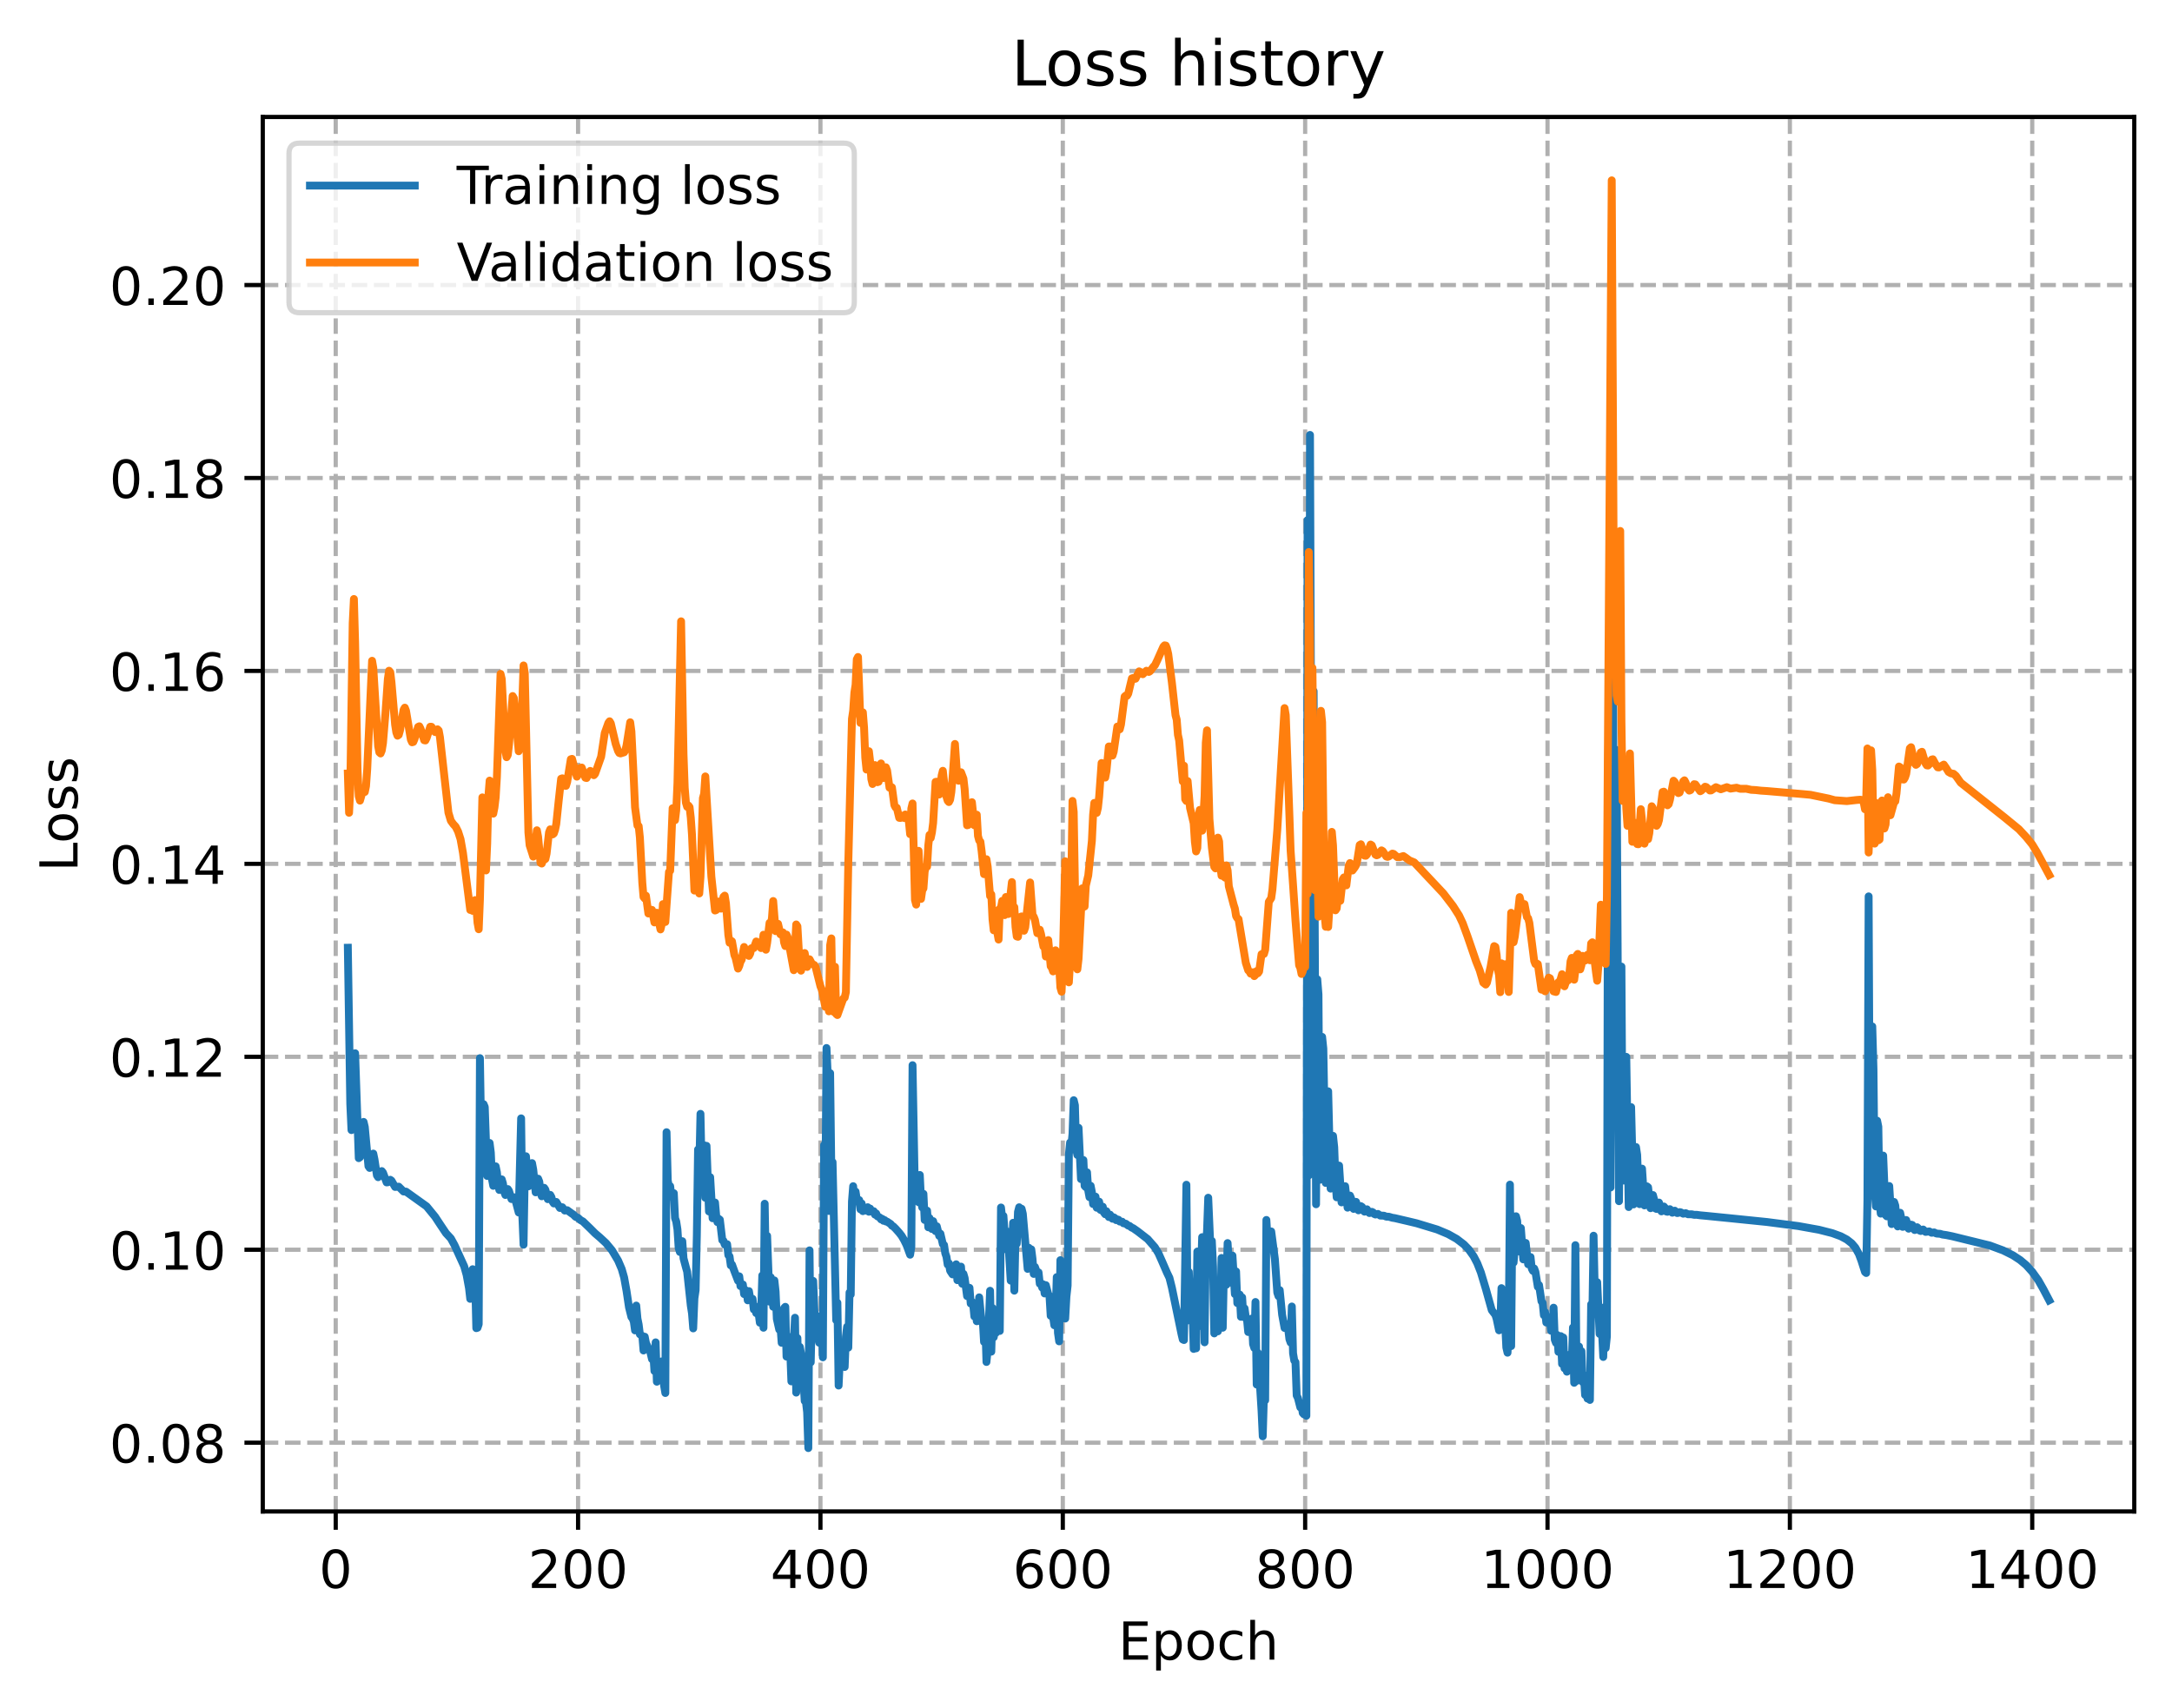 <?xml version="1.0" encoding="utf-8" standalone="no"?>
<!DOCTYPE svg PUBLIC "-//W3C//DTD SVG 1.1//EN"
  "http://www.w3.org/Graphics/SVG/1.1/DTD/svg11.dtd">
<!-- Created with matplotlib (https://matplotlib.org/) -->
<svg height="325.986pt" version="1.1" viewBox="0 0 414.464 325.986" width="414.464pt" xmlns="http://www.w3.org/2000/svg" xmlns:xlink="http://www.w3.org/1999/xlink">
 <defs>
  <style type="text/css">
*{stroke-linecap:butt;stroke-linejoin:round;}
  </style>
 </defs>
 <g id="figure_1">
  <g id="patch_1">
   <path d="M 0 325.986 
L 414.464 325.986 
L 414.464 0 
L 0 0 
z
" style="fill:#ffffff;"/>
  </g>
  <g id="axes_1">
   <g id="patch_2">
    <path d="M 50.144 288.43 
L 407.264 288.43 
L 407.264 22.318 
L 50.144 22.318 
z
" style="fill:#ffffff;"/>
   </g>
   <g id="matplotlib.axis_1">
    <g id="xtick_1">
     <g id="line2d_1">
      <path clip-path="url(#p1034de45b2)" d="M 64.064 288.43 
L 64.064 22.318 
" style="fill:none;stroke:#b0b0b0;stroke-dasharray:2.96,1.28;stroke-dashoffset:0;stroke-width:0.8;"/>
     </g>
     <g id="line2d_2">
      <defs>
       <path d="M 0 0 
L 0 3.5 
" id="m9e36d22a67" style="stroke:#000000;stroke-width:0.8;"/>
      </defs>
      <g>
       <use style="stroke:#000000;stroke-width:0.8;" x="64.064" xlink:href="#m9e36d22a67" y="288.43"/>
      </g>
     </g>
     <g id="text_1">
      <!-- 0 -->
      <defs>
       <path d="M 31.781 66.406 
Q 24.172 66.406 20.328 58.906 
Q 16.5 51.422 16.5 36.375 
Q 16.5 21.391 20.328 13.891 
Q 24.172 6.391 31.781 6.391 
Q 39.453 6.391 43.281 13.891 
Q 47.125 21.391 47.125 36.375 
Q 47.125 51.422 43.281 58.906 
Q 39.453 66.406 31.781 66.406 
z
M 31.781 74.219 
Q 44.047 74.219 50.516 64.516 
Q 56.984 54.828 56.984 36.375 
Q 56.984 17.969 50.516 8.266 
Q 44.047 -1.422 31.781 -1.422 
Q 19.531 -1.422 13.062 8.266 
Q 6.594 17.969 6.594 36.375 
Q 6.594 54.828 13.062 64.516 
Q 19.531 74.219 31.781 74.219 
z
" id="DejaVuSans-48"/>
      </defs>
      <g transform="translate(60.883 303.029)scale(0.1 -0.1)">
       <use xlink:href="#DejaVuSans-48"/>
      </g>
     </g>
    </g>
    <g id="xtick_2">
     <g id="line2d_3">
      <path clip-path="url(#p1034de45b2)" d="M 110.311 288.43 
L 110.311 22.318 
" style="fill:none;stroke:#b0b0b0;stroke-dasharray:2.96,1.28;stroke-dashoffset:0;stroke-width:0.8;"/>
     </g>
     <g id="line2d_4">
      <g>
       <use style="stroke:#000000;stroke-width:0.8;" x="110.311" xlink:href="#m9e36d22a67" y="288.43"/>
      </g>
     </g>
     <g id="text_2">
      <!-- 200 -->
      <defs>
       <path d="M 19.188 8.297 
L 53.609 8.297 
L 53.609 0 
L 7.328 0 
L 7.328 8.297 
Q 12.938 14.109 22.625 23.891 
Q 32.328 33.688 34.812 36.531 
Q 39.547 41.844 41.422 45.531 
Q 43.312 49.219 43.312 52.781 
Q 43.312 58.594 39.234 62.25 
Q 35.156 65.922 28.609 65.922 
Q 23.969 65.922 18.812 64.312 
Q 13.672 62.703 7.812 59.422 
L 7.812 69.391 
Q 13.766 71.781 18.938 73 
Q 24.125 74.219 28.422 74.219 
Q 39.75 74.219 46.484 68.547 
Q 53.219 62.891 53.219 53.422 
Q 53.219 48.922 51.531 44.891 
Q 49.859 40.875 45.406 35.406 
Q 44.188 33.984 37.641 27.219 
Q 31.109 20.453 19.188 8.297 
z
" id="DejaVuSans-50"/>
      </defs>
      <g transform="translate(100.767 303.029)scale(0.1 -0.1)">
       <use xlink:href="#DejaVuSans-50"/>
       <use x="63.623" xlink:href="#DejaVuSans-48"/>
       <use x="127.246" xlink:href="#DejaVuSans-48"/>
      </g>
     </g>
    </g>
    <g id="xtick_3">
     <g id="line2d_5">
      <path clip-path="url(#p1034de45b2)" d="M 156.558 288.43 
L 156.558 22.318 
" style="fill:none;stroke:#b0b0b0;stroke-dasharray:2.96,1.28;stroke-dashoffset:0;stroke-width:0.8;"/>
     </g>
     <g id="line2d_6">
      <g>
       <use style="stroke:#000000;stroke-width:0.8;" x="156.558" xlink:href="#m9e36d22a67" y="288.43"/>
      </g>
     </g>
     <g id="text_3">
      <!-- 400 -->
      <defs>
       <path d="M 37.797 64.312 
L 12.891 25.391 
L 37.797 25.391 
z
M 35.203 72.906 
L 47.609 72.906 
L 47.609 25.391 
L 58.016 25.391 
L 58.016 17.188 
L 47.609 17.188 
L 47.609 0 
L 37.797 0 
L 37.797 17.188 
L 4.891 17.188 
L 4.891 26.703 
z
" id="DejaVuSans-52"/>
      </defs>
      <g transform="translate(147.015 303.029)scale(0.1 -0.1)">
       <use xlink:href="#DejaVuSans-52"/>
       <use x="63.623" xlink:href="#DejaVuSans-48"/>
       <use x="127.246" xlink:href="#DejaVuSans-48"/>
      </g>
     </g>
    </g>
    <g id="xtick_4">
     <g id="line2d_7">
      <path clip-path="url(#p1034de45b2)" d="M 202.805 288.43 
L 202.805 22.318 
" style="fill:none;stroke:#b0b0b0;stroke-dasharray:2.96,1.28;stroke-dashoffset:0;stroke-width:0.8;"/>
     </g>
     <g id="line2d_8">
      <g>
       <use style="stroke:#000000;stroke-width:0.8;" x="202.805" xlink:href="#m9e36d22a67" y="288.43"/>
      </g>
     </g>
     <g id="text_4">
      <!-- 600 -->
      <defs>
       <path d="M 33.016 40.375 
Q 26.375 40.375 22.484 35.828 
Q 18.609 31.297 18.609 23.391 
Q 18.609 15.531 22.484 10.953 
Q 26.375 6.391 33.016 6.391 
Q 39.656 6.391 43.531 10.953 
Q 47.406 15.531 47.406 23.391 
Q 47.406 31.297 43.531 35.828 
Q 39.656 40.375 33.016 40.375 
z
M 52.594 71.297 
L 52.594 62.312 
Q 48.875 64.062 45.094 64.984 
Q 41.312 65.922 37.594 65.922 
Q 27.828 65.922 22.672 59.328 
Q 17.531 52.734 16.797 39.406 
Q 19.672 43.656 24.016 45.922 
Q 28.375 48.188 33.594 48.188 
Q 44.578 48.188 50.953 41.516 
Q 57.328 34.859 57.328 23.391 
Q 57.328 12.156 50.688 5.359 
Q 44.047 -1.422 33.016 -1.422 
Q 20.359 -1.422 13.672 8.266 
Q 6.984 17.969 6.984 36.375 
Q 6.984 53.656 15.188 63.938 
Q 23.391 74.219 37.203 74.219 
Q 40.922 74.219 44.703 73.484 
Q 48.484 72.75 52.594 71.297 
z
" id="DejaVuSans-54"/>
      </defs>
      <g transform="translate(193.262 303.029)scale(0.1 -0.1)">
       <use xlink:href="#DejaVuSans-54"/>
       <use x="63.623" xlink:href="#DejaVuSans-48"/>
       <use x="127.246" xlink:href="#DejaVuSans-48"/>
      </g>
     </g>
    </g>
    <g id="xtick_5">
     <g id="line2d_9">
      <path clip-path="url(#p1034de45b2)" d="M 249.052 288.43 
L 249.052 22.318 
" style="fill:none;stroke:#b0b0b0;stroke-dasharray:2.96,1.28;stroke-dashoffset:0;stroke-width:0.8;"/>
     </g>
     <g id="line2d_10">
      <g>
       <use style="stroke:#000000;stroke-width:0.8;" x="249.052" xlink:href="#m9e36d22a67" y="288.43"/>
      </g>
     </g>
     <g id="text_5">
      <!-- 800 -->
      <defs>
       <path d="M 31.781 34.625 
Q 24.75 34.625 20.719 30.859 
Q 16.703 27.094 16.703 20.516 
Q 16.703 13.922 20.719 10.156 
Q 24.75 6.391 31.781 6.391 
Q 38.812 6.391 42.859 10.172 
Q 46.922 13.969 46.922 20.516 
Q 46.922 27.094 42.891 30.859 
Q 38.875 34.625 31.781 34.625 
z
M 21.922 38.812 
Q 15.578 40.375 12.031 44.719 
Q 8.5 49.078 8.5 55.328 
Q 8.5 64.062 14.719 69.141 
Q 20.953 74.219 31.781 74.219 
Q 42.672 74.219 48.875 69.141 
Q 55.078 64.062 55.078 55.328 
Q 55.078 49.078 51.531 44.719 
Q 48 40.375 41.703 38.812 
Q 48.828 37.156 52.797 32.312 
Q 56.781 27.484 56.781 20.516 
Q 56.781 9.906 50.312 4.234 
Q 43.844 -1.422 31.781 -1.422 
Q 19.734 -1.422 13.25 4.234 
Q 6.781 9.906 6.781 20.516 
Q 6.781 27.484 10.781 32.312 
Q 14.797 37.156 21.922 38.812 
z
M 18.312 54.391 
Q 18.312 48.734 21.844 45.562 
Q 25.391 42.391 31.781 42.391 
Q 38.141 42.391 41.719 45.562 
Q 45.312 48.734 45.312 54.391 
Q 45.312 60.062 41.719 63.234 
Q 38.141 66.406 31.781 66.406 
Q 25.391 66.406 21.844 63.234 
Q 18.312 60.062 18.312 54.391 
z
" id="DejaVuSans-56"/>
      </defs>
      <g transform="translate(239.509 303.029)scale(0.1 -0.1)">
       <use xlink:href="#DejaVuSans-56"/>
       <use x="63.623" xlink:href="#DejaVuSans-48"/>
       <use x="127.246" xlink:href="#DejaVuSans-48"/>
      </g>
     </g>
    </g>
    <g id="xtick_6">
     <g id="line2d_11">
      <path clip-path="url(#p1034de45b2)" d="M 295.3 288.43 
L 295.3 22.318 
" style="fill:none;stroke:#b0b0b0;stroke-dasharray:2.96,1.28;stroke-dashoffset:0;stroke-width:0.8;"/>
     </g>
     <g id="line2d_12">
      <g>
       <use style="stroke:#000000;stroke-width:0.8;" x="295.3" xlink:href="#m9e36d22a67" y="288.43"/>
      </g>
     </g>
     <g id="text_6">
      <!-- 1000 -->
      <defs>
       <path d="M 12.406 8.297 
L 28.516 8.297 
L 28.516 63.922 
L 10.984 60.406 
L 10.984 69.391 
L 28.422 72.906 
L 38.281 72.906 
L 38.281 8.297 
L 54.391 8.297 
L 54.391 0 
L 12.406 0 
z
" id="DejaVuSans-49"/>
      </defs>
      <g transform="translate(282.575 303.029)scale(0.1 -0.1)">
       <use xlink:href="#DejaVuSans-49"/>
       <use x="63.623" xlink:href="#DejaVuSans-48"/>
       <use x="127.246" xlink:href="#DejaVuSans-48"/>
       <use x="190.869" xlink:href="#DejaVuSans-48"/>
      </g>
     </g>
    </g>
    <g id="xtick_7">
     <g id="line2d_13">
      <path clip-path="url(#p1034de45b2)" d="M 341.547 288.43 
L 341.547 22.318 
" style="fill:none;stroke:#b0b0b0;stroke-dasharray:2.96,1.28;stroke-dashoffset:0;stroke-width:0.8;"/>
     </g>
     <g id="line2d_14">
      <g>
       <use style="stroke:#000000;stroke-width:0.8;" x="341.547" xlink:href="#m9e36d22a67" y="288.43"/>
      </g>
     </g>
     <g id="text_7">
      <!-- 1200 -->
      <g transform="translate(328.822 303.029)scale(0.1 -0.1)">
       <use xlink:href="#DejaVuSans-49"/>
       <use x="63.623" xlink:href="#DejaVuSans-50"/>
       <use x="127.246" xlink:href="#DejaVuSans-48"/>
       <use x="190.869" xlink:href="#DejaVuSans-48"/>
      </g>
     </g>
    </g>
    <g id="xtick_8">
     <g id="line2d_15">
      <path clip-path="url(#p1034de45b2)" d="M 387.794 288.43 
L 387.794 22.318 
" style="fill:none;stroke:#b0b0b0;stroke-dasharray:2.96,1.28;stroke-dashoffset:0;stroke-width:0.8;"/>
     </g>
     <g id="line2d_16">
      <g>
       <use style="stroke:#000000;stroke-width:0.8;" x="387.794" xlink:href="#m9e36d22a67" y="288.43"/>
      </g>
     </g>
     <g id="text_8">
      <!-- 1400 -->
      <g transform="translate(375.069 303.029)scale(0.1 -0.1)">
       <use xlink:href="#DejaVuSans-49"/>
       <use x="63.623" xlink:href="#DejaVuSans-52"/>
       <use x="127.246" xlink:href="#DejaVuSans-48"/>
       <use x="190.869" xlink:href="#DejaVuSans-48"/>
      </g>
     </g>
    </g>
    <g id="text_9">
     <!-- Epoch -->
     <defs>
      <path d="M 9.812 72.906 
L 55.906 72.906 
L 55.906 64.594 
L 19.672 64.594 
L 19.672 43.016 
L 54.391 43.016 
L 54.391 34.719 
L 19.672 34.719 
L 19.672 8.297 
L 56.781 8.297 
L 56.781 0 
L 9.812 0 
z
" id="DejaVuSans-69"/>
      <path d="M 18.109 8.203 
L 18.109 -20.797 
L 9.078 -20.797 
L 9.078 54.688 
L 18.109 54.688 
L 18.109 46.391 
Q 20.953 51.266 25.266 53.625 
Q 29.594 56 35.594 56 
Q 45.562 56 51.781 48.094 
Q 58.016 40.188 58.016 27.297 
Q 58.016 14.406 51.781 6.484 
Q 45.562 -1.422 35.594 -1.422 
Q 29.594 -1.422 25.266 0.953 
Q 20.953 3.328 18.109 8.203 
z
M 48.688 27.297 
Q 48.688 37.203 44.609 42.844 
Q 40.531 48.484 33.406 48.484 
Q 26.266 48.484 22.188 42.844 
Q 18.109 37.203 18.109 27.297 
Q 18.109 17.391 22.188 11.75 
Q 26.266 6.109 33.406 6.109 
Q 40.531 6.109 44.609 11.75 
Q 48.688 17.391 48.688 27.297 
z
" id="DejaVuSans-112"/>
      <path d="M 30.609 48.391 
Q 23.391 48.391 19.188 42.75 
Q 14.984 37.109 14.984 27.297 
Q 14.984 17.484 19.156 11.844 
Q 23.344 6.203 30.609 6.203 
Q 37.797 6.203 41.984 11.859 
Q 46.188 17.531 46.188 27.297 
Q 46.188 37.016 41.984 42.703 
Q 37.797 48.391 30.609 48.391 
z
M 30.609 56 
Q 42.328 56 49.016 48.375 
Q 55.719 40.766 55.719 27.297 
Q 55.719 13.875 49.016 6.219 
Q 42.328 -1.422 30.609 -1.422 
Q 18.844 -1.422 12.172 6.219 
Q 5.516 13.875 5.516 27.297 
Q 5.516 40.766 12.172 48.375 
Q 18.844 56 30.609 56 
z
" id="DejaVuSans-111"/>
      <path d="M 48.781 52.594 
L 48.781 44.188 
Q 44.969 46.297 41.141 47.344 
Q 37.312 48.391 33.406 48.391 
Q 24.656 48.391 19.812 42.844 
Q 14.984 37.312 14.984 27.297 
Q 14.984 17.281 19.812 11.734 
Q 24.656 6.203 33.406 6.203 
Q 37.312 6.203 41.141 7.25 
Q 44.969 8.297 48.781 10.406 
L 48.781 2.094 
Q 45.016 0.344 40.984 -0.531 
Q 36.969 -1.422 32.422 -1.422 
Q 20.062 -1.422 12.781 6.344 
Q 5.516 14.109 5.516 27.297 
Q 5.516 40.672 12.859 48.328 
Q 20.219 56 33.016 56 
Q 37.156 56 41.109 55.141 
Q 45.062 54.297 48.781 52.594 
z
" id="DejaVuSans-99"/>
      <path d="M 54.891 33.016 
L 54.891 0 
L 45.906 0 
L 45.906 32.719 
Q 45.906 40.484 42.875 44.328 
Q 39.844 48.188 33.797 48.188 
Q 26.516 48.188 22.312 43.547 
Q 18.109 38.922 18.109 30.906 
L 18.109 0 
L 9.078 0 
L 9.078 75.984 
L 18.109 75.984 
L 18.109 46.188 
Q 21.344 51.125 25.703 53.562 
Q 30.078 56 35.797 56 
Q 45.219 56 50.047 50.172 
Q 54.891 44.344 54.891 33.016 
z
" id="DejaVuSans-104"/>
     </defs>
     <g transform="translate(213.393 316.707)scale(0.1 -0.1)">
      <use xlink:href="#DejaVuSans-69"/>
      <use x="63.184" xlink:href="#DejaVuSans-112"/>
      <use x="126.66" xlink:href="#DejaVuSans-111"/>
      <use x="187.842" xlink:href="#DejaVuSans-99"/>
      <use x="242.822" xlink:href="#DejaVuSans-104"/>
     </g>
    </g>
   </g>
   <g id="matplotlib.axis_2">
    <g id="ytick_1">
     <g id="line2d_17">
      <path clip-path="url(#p1034de45b2)" d="M 50.144 275.301 
L 407.264 275.301 
" style="fill:none;stroke:#b0b0b0;stroke-dasharray:2.96,1.28;stroke-dashoffset:0;stroke-width:0.8;"/>
     </g>
     <g id="line2d_18">
      <defs>
       <path d="M 0 0 
L -3.5 0 
" id="m5dabdf972d" style="stroke:#000000;stroke-width:0.8;"/>
      </defs>
      <g>
       <use style="stroke:#000000;stroke-width:0.8;" x="50.144" xlink:href="#m5dabdf972d" y="275.301"/>
      </g>
     </g>
     <g id="text_10">
      <!-- 0.08 -->
      <defs>
       <path d="M 10.688 12.406 
L 21 12.406 
L 21 0 
L 10.688 0 
z
" id="DejaVuSans-46"/>
      </defs>
      <g transform="translate(20.878 279.1)scale(0.1 -0.1)">
       <use xlink:href="#DejaVuSans-48"/>
       <use x="63.623" xlink:href="#DejaVuSans-46"/>
       <use x="95.41" xlink:href="#DejaVuSans-48"/>
       <use x="159.033" xlink:href="#DejaVuSans-56"/>
      </g>
     </g>
    </g>
    <g id="ytick_2">
     <g id="line2d_19">
      <path clip-path="url(#p1034de45b2)" d="M 50.144 238.483 
L 407.264 238.483 
" style="fill:none;stroke:#b0b0b0;stroke-dasharray:2.96,1.28;stroke-dashoffset:0;stroke-width:0.8;"/>
     </g>
     <g id="line2d_20">
      <g>
       <use style="stroke:#000000;stroke-width:0.8;" x="50.144" xlink:href="#m5dabdf972d" y="238.483"/>
      </g>
     </g>
     <g id="text_11">
      <!-- 0.10 -->
      <g transform="translate(20.878 242.283)scale(0.1 -0.1)">
       <use xlink:href="#DejaVuSans-48"/>
       <use x="63.623" xlink:href="#DejaVuSans-46"/>
       <use x="95.41" xlink:href="#DejaVuSans-49"/>
       <use x="159.033" xlink:href="#DejaVuSans-48"/>
      </g>
     </g>
    </g>
    <g id="ytick_3">
     <g id="line2d_21">
      <path clip-path="url(#p1034de45b2)" d="M 50.144 201.666 
L 407.264 201.666 
" style="fill:none;stroke:#b0b0b0;stroke-dasharray:2.96,1.28;stroke-dashoffset:0;stroke-width:0.8;"/>
     </g>
     <g id="line2d_22">
      <g>
       <use style="stroke:#000000;stroke-width:0.8;" x="50.144" xlink:href="#m5dabdf972d" y="201.666"/>
      </g>
     </g>
     <g id="text_12">
      <!-- 0.12 -->
      <g transform="translate(20.878 205.465)scale(0.1 -0.1)">
       <use xlink:href="#DejaVuSans-48"/>
       <use x="63.623" xlink:href="#DejaVuSans-46"/>
       <use x="95.41" xlink:href="#DejaVuSans-49"/>
       <use x="159.033" xlink:href="#DejaVuSans-50"/>
      </g>
     </g>
    </g>
    <g id="ytick_4">
     <g id="line2d_23">
      <path clip-path="url(#p1034de45b2)" d="M 50.144 164.848 
L 407.264 164.848 
" style="fill:none;stroke:#b0b0b0;stroke-dasharray:2.96,1.28;stroke-dashoffset:0;stroke-width:0.8;"/>
     </g>
     <g id="line2d_24">
      <g>
       <use style="stroke:#000000;stroke-width:0.8;" x="50.144" xlink:href="#m5dabdf972d" y="164.848"/>
      </g>
     </g>
     <g id="text_13">
      <!-- 0.14 -->
      <g transform="translate(20.878 168.647)scale(0.1 -0.1)">
       <use xlink:href="#DejaVuSans-48"/>
       <use x="63.623" xlink:href="#DejaVuSans-46"/>
       <use x="95.41" xlink:href="#DejaVuSans-49"/>
       <use x="159.033" xlink:href="#DejaVuSans-52"/>
      </g>
     </g>
    </g>
    <g id="ytick_5">
     <g id="line2d_25">
      <path clip-path="url(#p1034de45b2)" d="M 50.144 128.03 
L 407.264 128.03 
" style="fill:none;stroke:#b0b0b0;stroke-dasharray:2.96,1.28;stroke-dashoffset:0;stroke-width:0.8;"/>
     </g>
     <g id="line2d_26">
      <g>
       <use style="stroke:#000000;stroke-width:0.8;" x="50.144" xlink:href="#m5dabdf972d" y="128.03"/>
      </g>
     </g>
     <g id="text_14">
      <!-- 0.16 -->
      <g transform="translate(20.878 131.829)scale(0.1 -0.1)">
       <use xlink:href="#DejaVuSans-48"/>
       <use x="63.623" xlink:href="#DejaVuSans-46"/>
       <use x="95.41" xlink:href="#DejaVuSans-49"/>
       <use x="159.033" xlink:href="#DejaVuSans-54"/>
      </g>
     </g>
    </g>
    <g id="ytick_6">
     <g id="line2d_27">
      <path clip-path="url(#p1034de45b2)" d="M 50.144 91.213 
L 407.264 91.213 
" style="fill:none;stroke:#b0b0b0;stroke-dasharray:2.96,1.28;stroke-dashoffset:0;stroke-width:0.8;"/>
     </g>
     <g id="line2d_28">
      <g>
       <use style="stroke:#000000;stroke-width:0.8;" x="50.144" xlink:href="#m5dabdf972d" y="91.213"/>
      </g>
     </g>
     <g id="text_15">
      <!-- 0.18 -->
      <g transform="translate(20.878 95.012)scale(0.1 -0.1)">
       <use xlink:href="#DejaVuSans-48"/>
       <use x="63.623" xlink:href="#DejaVuSans-46"/>
       <use x="95.41" xlink:href="#DejaVuSans-49"/>
       <use x="159.033" xlink:href="#DejaVuSans-56"/>
      </g>
     </g>
    </g>
    <g id="ytick_7">
     <g id="line2d_29">
      <path clip-path="url(#p1034de45b2)" d="M 50.144 54.395 
L 407.264 54.395 
" style="fill:none;stroke:#b0b0b0;stroke-dasharray:2.96,1.28;stroke-dashoffset:0;stroke-width:0.8;"/>
     </g>
     <g id="line2d_30">
      <g>
       <use style="stroke:#000000;stroke-width:0.8;" x="50.144" xlink:href="#m5dabdf972d" y="54.395"/>
      </g>
     </g>
     <g id="text_16">
      <!-- 0.20 -->
      <g transform="translate(20.878 58.194)scale(0.1 -0.1)">
       <use xlink:href="#DejaVuSans-48"/>
       <use x="63.623" xlink:href="#DejaVuSans-46"/>
       <use x="95.41" xlink:href="#DejaVuSans-50"/>
       <use x="159.033" xlink:href="#DejaVuSans-48"/>
      </g>
     </g>
    </g>
    <g id="text_17">
     <!-- Loss -->
     <defs>
      <path d="M 9.812 72.906 
L 19.672 72.906 
L 19.672 8.297 
L 55.172 8.297 
L 55.172 0 
L 9.812 0 
z
" id="DejaVuSans-76"/>
      <path d="M 44.281 53.078 
L 44.281 44.578 
Q 40.484 46.531 36.375 47.5 
Q 32.281 48.484 27.875 48.484 
Q 21.188 48.484 17.844 46.438 
Q 14.5 44.391 14.5 40.281 
Q 14.5 37.156 16.891 35.375 
Q 19.281 33.594 26.516 31.984 
L 29.594 31.297 
Q 39.156 29.25 43.188 25.516 
Q 47.219 21.781 47.219 15.094 
Q 47.219 7.469 41.188 3.016 
Q 35.156 -1.422 24.609 -1.422 
Q 20.219 -1.422 15.453 -0.562 
Q 10.688 0.297 5.422 2 
L 5.422 11.281 
Q 10.406 8.688 15.234 7.391 
Q 20.062 6.109 24.812 6.109 
Q 31.156 6.109 34.562 8.281 
Q 37.984 10.453 37.984 14.406 
Q 37.984 18.062 35.516 20.016 
Q 33.062 21.969 24.703 23.781 
L 21.578 24.516 
Q 13.234 26.266 9.516 29.906 
Q 5.812 33.547 5.812 39.891 
Q 5.812 47.609 11.281 51.797 
Q 16.75 56 26.812 56 
Q 31.781 56 36.172 55.266 
Q 40.578 54.547 44.281 53.078 
z
" id="DejaVuSans-115"/>
     </defs>
     <g transform="translate(14.798 166.341)rotate(-90)scale(0.1 -0.1)">
      <use xlink:href="#DejaVuSans-76"/>
      <use x="53.963" xlink:href="#DejaVuSans-111"/>
      <use x="115.145" xlink:href="#DejaVuSans-115"/>
      <use x="167.244" xlink:href="#DejaVuSans-115"/>
     </g>
    </g>
   </g>
   <g id="line2d_31">
    <path clip-path="url(#p1034de45b2)" d="M 66.376 180.855 
L 66.839 210.641 
L 67.07 215.655 
L 67.301 210.625 
L 67.533 202.613 
L 67.764 200.988 
L 68.458 221.005 
L 68.689 220.832 
L 69.151 215.197 
L 69.383 214.093 
L 69.614 215.068 
L 70.307 222.546 
L 70.539 222.877 
L 71.001 220.412 
L 71.232 220.138 
L 71.464 221.259 
L 71.926 224.289 
L 72.157 224.642 
L 72.851 223.476 
L 73.082 223.768 
L 73.776 225.638 
L 74.007 225.611 
L 74.47 225.135 
L 74.701 225.301 
L 75.395 226.504 
L 76.088 226.449 
L 77.013 227.373 
L 77.476 227.395 
L 81.407 230.208 
L 83.025 232.188 
L 83.95 233.595 
L 85.107 235.325 
L 86.031 236.321 
L 86.725 237.588 
L 88.575 241.644 
L 89.038 243.294 
L 89.5 245.841 
L 89.731 247.86 
L 89.962 246.543 
L 90.194 242.201 
L 90.425 246.763 
L 90.656 243.713 
L 90.887 253.452 
L 91.119 253.374 
L 91.35 252.694 
L 91.581 201.925 
L 91.812 216.106 
L 92.044 216.421 
L 92.275 210.699 
L 92.506 211.245 
L 92.969 224.412 
L 93.2 222.805 
L 93.431 218.11 
L 93.662 219.948 
L 93.893 225.091 
L 94.125 226.288 
L 94.587 222.565 
L 94.818 223.7 
L 95.05 226.077 
L 95.281 227.08 
L 95.743 225.057 
L 95.975 225.842 
L 96.206 227.424 
L 96.437 228.038 
L 96.9 226.906 
L 97.131 227.259 
L 97.593 228.814 
L 97.824 228.71 
L 98.056 228.465 
L 98.287 228.757 
L 98.981 231.381 
L 99.443 213.414 
L 99.674 232.05 
L 99.906 237.526 
L 100.137 223.98 
L 100.368 220.644 
L 100.831 226.389 
L 101.062 225.806 
L 101.524 221.955 
L 101.755 223.194 
L 102.218 227.534 
L 102.449 226.509 
L 102.68 224.921 
L 102.912 225.507 
L 103.143 227.504 
L 103.374 228.286 
L 103.837 226.67 
L 104.068 227.015 
L 104.53 228.835 
L 104.993 228.017 
L 105.224 228.44 
L 105.455 229.332 
L 105.687 229.655 
L 106.149 229.364 
L 106.843 230.515 
L 107.074 230.358 
L 107.305 230.373 
L 107.768 231.01 
L 108.23 230.938 
L 109.155 231.609 
L 109.386 231.754 
L 109.849 232.215 
L 110.311 232.404 
L 110.774 232.833 
L 111.236 233.085 
L 112.624 234.424 
L 113.549 235.352 
L 114.473 236.139 
L 115.63 237.212 
L 116.786 238.602 
L 117.942 240.544 
L 118.636 242.164 
L 119.098 243.783 
L 119.561 246.379 
L 120.023 249.468 
L 120.486 251.325 
L 120.717 251.61 
L 120.948 252.225 
L 121.179 253.881 
L 121.411 249.139 
L 121.642 251.62 
L 121.873 252.766 
L 122.104 254.621 
L 122.567 254.929 
L 122.798 257.712 
L 123.029 255.079 
L 123.26 256.27 
L 123.723 257.278 
L 123.954 257.426 
L 124.417 259.365 
L 124.648 258.123 
L 124.879 261.627 
L 125.11 256.158 
L 125.342 263.673 
L 125.573 262.981 
L 125.804 260.319 
L 126.035 260.137 
L 126.266 259.791 
L 126.729 264.467 
L 126.96 265.827 
L 127.191 216.055 
L 127.423 225.262 
L 127.654 226.521 
L 127.885 226.351 
L 128.116 228.37 
L 128.348 227.905 
L 128.579 227.692 
L 128.81 232.436 
L 129.041 233.104 
L 129.273 234.608 
L 129.504 238.159 
L 129.735 238.915 
L 129.966 238.302 
L 130.197 236.852 
L 130.429 240.124 
L 130.891 241.863 
L 131.122 242.671 
L 131.816 249.144 
L 132.047 250.615 
L 132.279 253.497 
L 132.51 247.755 
L 132.741 246.195 
L 132.972 235.792 
L 133.204 219.346 
L 133.435 222.998 
L 133.666 212.549 
L 133.897 223.422 
L 134.128 227.366 
L 134.36 218.541 
L 134.591 228.578 
L 134.822 218.658 
L 135.285 231.181 
L 135.516 224.63 
L 135.978 232.476 
L 136.21 230.182 
L 136.441 229.471 
L 136.672 232.011 
L 136.903 233.222 
L 137.135 232.57 
L 137.366 232.754 
L 137.828 236.658 
L 138.059 236.791 
L 138.291 237.483 
L 138.522 237.639 
L 138.753 237.428 
L 138.984 239.522 
L 139.216 239.765 
L 139.447 241.472 
L 139.678 241.319 
L 140.141 242.595 
L 140.834 244.403 
L 141.066 243.555 
L 141.297 245.424 
L 141.528 245.406 
L 141.759 245.11 
L 141.99 246.951 
L 142.222 246.171 
L 142.453 246.324 
L 142.684 248.139 
L 142.915 246.381 
L 143.147 247.777 
L 143.378 248.208 
L 143.609 247.852 
L 143.84 249.881 
L 144.072 249.263 
L 144.303 250.578 
L 144.534 250.345 
L 144.765 250.698 
L 144.997 252.414 
L 145.228 250.957 
L 145.459 243.39 
L 145.69 253.373 
L 145.921 229.703 
L 146.153 242.895 
L 146.384 235.825 
L 146.846 248.389 
L 147.078 243.739 
L 147.309 244.7 
L 147.54 249.374 
L 147.771 244.34 
L 148.003 246.466 
L 148.234 251.683 
L 148.696 253.726 
L 148.928 253.175 
L 149.159 256.249 
L 149.39 251.884 
L 149.621 249.624 
L 149.852 249.375 
L 150.084 258.879 
L 150.315 257.655 
L 150.777 257.526 
L 151.009 263.607 
L 151.24 254.978 
L 151.471 255.982 
L 151.702 251.461 
L 151.934 265.75 
L 152.165 255.334 
L 152.396 264.326 
L 152.627 257.023 
L 153.09 259.543 
L 153.552 267.341 
L 153.783 267.456 
L 154.015 269.484 
L 154.246 276.334 
L 154.477 238.601 
L 154.708 259.967 
L 154.94 249.62 
L 155.171 244.435 
L 155.633 255.472 
L 155.865 251.082 
L 156.096 251.417 
L 156.327 256.239 
L 156.558 254.24 
L 156.79 251.251 
L 157.021 259.015 
L 157.252 218.508 
L 157.483 229.965 
L 157.714 199.99 
L 157.946 205.062 
L 158.177 231.092 
L 158.408 204.782 
L 158.639 223.819 
L 158.871 221.76 
L 159.564 251.935 
L 159.796 248.604 
L 160.027 264.404 
L 160.258 259.349 
L 160.489 258.316 
L 160.721 259.881 
L 160.952 259.776 
L 161.183 260.861 
L 161.414 255.076 
L 161.645 253.177 
L 161.877 257.167 
L 162.108 246.645 
L 162.339 247.033 
L 162.57 229.28 
L 162.802 226.356 
L 163.033 229.169 
L 163.264 227.39 
L 163.495 228.881 
L 163.727 229.359 
L 163.958 229.009 
L 164.189 230.778 
L 164.42 229.643 
L 164.652 231.121 
L 164.883 230.497 
L 165.345 231.028 
L 165.576 230.372 
L 165.808 231.235 
L 166.039 230.629 
L 166.27 231.115 
L 166.501 231.263 
L 166.733 231.135 
L 166.964 231.781 
L 167.195 231.562 
L 167.426 232.098 
L 167.889 232.341 
L 168.12 232.693 
L 168.351 232.588 
L 168.583 232.958 
L 168.814 232.837 
L 169.045 233.097 
L 169.276 233.124 
L 169.97 233.587 
L 170.201 233.9 
L 170.432 234.005 
L 170.895 234.459 
L 171.589 235.238 
L 172.051 235.836 
L 172.514 236.622 
L 172.976 237.553 
L 173.67 239.436 
L 173.901 237.946 
L 174.132 203.265 
L 174.595 228.329 
L 175.057 224.587 
L 175.288 229.417 
L 175.52 224.217 
L 175.751 229.06 
L 175.982 230.424 
L 176.213 227.814 
L 176.445 232.803 
L 176.676 231.175 
L 176.907 231.021 
L 177.138 234.2 
L 177.369 232.438 
L 177.601 233.087 
L 177.832 234.527 
L 178.063 233.025 
L 178.526 234.936 
L 178.757 234.002 
L 179.219 235.839 
L 179.451 235.42 
L 179.913 237.423 
L 180.144 237.579 
L 180.376 239.154 
L 180.607 239.824 
L 180.838 241.321 
L 181.069 241.069 
L 181.3 242.485 
L 181.763 243.188 
L 182.457 241.262 
L 182.688 244.296 
L 183.15 241.903 
L 183.382 241.709 
L 183.613 244.979 
L 183.844 243.08 
L 184.075 243.876 
L 184.538 247.333 
L 184.769 246.259 
L 185 245.749 
L 185.231 248.752 
L 185.463 248.405 
L 185.694 248.817 
L 185.925 251.212 
L 186.156 249.385 
L 186.388 252.127 
L 186.619 250.848 
L 186.85 247.568 
L 187.313 252.313 
L 187.544 252.184 
L 187.775 256.073 
L 188.006 252.472 
L 188.238 259.906 
L 188.469 257.61 
L 188.931 246.313 
L 189.162 257.937 
L 189.394 249.605 
L 189.625 255.183 
L 189.856 253.963 
L 190.087 254.312 
L 190.319 251.007 
L 190.55 253.499 
L 190.781 253.982 
L 191.012 230.423 
L 191.244 232.497 
L 191.475 232.025 
L 191.937 238.399 
L 192.169 235 
L 192.4 236.845 
L 192.862 244.38 
L 193.325 233.338 
L 193.556 246.295 
L 193.787 235.577 
L 194.018 237.338 
L 194.25 231.268 
L 194.481 230.377 
L 194.712 230.791 
L 194.943 230.661 
L 195.175 231.601 
L 195.637 236.901 
L 196.1 242.143 
L 196.331 238.114 
L 196.562 238.707 
L 196.793 238.415 
L 197.024 240.223 
L 197.256 243.101 
L 197.487 241.76 
L 197.949 243.032 
L 198.181 242.809 
L 198.412 244.971 
L 198.643 244.856 
L 198.874 245.722 
L 199.106 245.104 
L 199.337 246.832 
L 199.568 245.247 
L 200.031 247.007 
L 200.262 247.277 
L 200.493 251.095 
L 200.724 249.769 
L 201.187 252.901 
L 201.418 251.287 
L 201.649 243.707 
L 201.88 254.337 
L 202.112 255.97 
L 202.343 240.474 
L 202.574 244.786 
L 202.805 242.515 
L 203.037 250.473 
L 203.268 251.617 
L 203.499 247.412 
L 203.73 245.318 
L 203.962 220.287 
L 204.193 218.026 
L 204.424 218.782 
L 204.655 216.398 
L 204.887 209.95 
L 205.118 210.907 
L 205.349 219.152 
L 205.58 220.407 
L 205.811 215.215 
L 206.274 225.001 
L 206.505 221.801 
L 206.736 221.368 
L 206.968 226.299 
L 207.199 226.539 
L 207.43 223.706 
L 207.661 227.18 
L 207.893 228.454 
L 208.124 226.281 
L 208.355 227.484 
L 208.586 229.773 
L 208.818 228.309 
L 209.049 228.349 
L 209.28 230.469 
L 209.742 229.31 
L 209.974 230.871 
L 210.205 230.976 
L 210.436 230.273 
L 210.667 231.407 
L 210.899 231.714 
L 211.13 231.131 
L 211.592 232.247 
L 211.824 231.789 
L 212.286 232.572 
L 212.517 232.293 
L 212.749 232.45 
L 212.98 232.832 
L 213.211 232.701 
L 213.442 232.77 
L 213.673 233.107 
L 214.136 233.135 
L 214.367 233.428 
L 214.83 233.523 
L 215.292 233.879 
L 215.523 233.931 
L 215.986 234.283 
L 216.217 234.362 
L 217.142 235.012 
L 218.992 236.445 
L 220.379 238.023 
L 221.073 239.19 
L 221.767 240.749 
L 222.692 242.883 
L 223.154 243.846 
L 223.617 245.692 
L 225.466 254.637 
L 225.698 255.605 
L 225.929 255.717 
L 226.391 226.08 
L 226.623 251.985 
L 226.854 242.712 
L 227.085 248.472 
L 227.316 248.392 
L 227.548 249.55 
L 227.779 257.414 
L 228.01 250.395 
L 228.241 257.302 
L 228.473 238.84 
L 228.704 253.12 
L 228.935 250.076 
L 229.397 236.08 
L 229.629 236.187 
L 229.86 256.151 
L 230.091 237.42 
L 230.322 235.021 
L 230.554 228.558 
L 231.016 239.12 
L 231.247 236.797 
L 231.479 241.732 
L 231.71 254.451 
L 231.941 249.351 
L 232.172 249.289 
L 232.404 254.054 
L 232.635 252.937 
L 232.866 250.367 
L 233.097 240.056 
L 233.328 253.369 
L 233.56 241.678 
L 233.791 240.512 
L 234.022 245.168 
L 234.253 237.213 
L 234.716 244.749 
L 234.947 240.653 
L 235.178 239.599 
L 235.641 246.954 
L 235.872 242.618 
L 236.103 248.669 
L 236.335 248.543 
L 236.566 247.041 
L 236.797 251.284 
L 237.028 247.57 
L 237.259 251.324 
L 237.491 249.667 
L 237.722 251.377 
L 237.953 251.779 
L 238.184 254.185 
L 238.416 253.236 
L 238.647 253.58 
L 238.878 251.616 
L 239.109 256.481 
L 239.341 257.223 
L 239.572 248.457 
L 239.803 264.213 
L 240.034 258.154 
L 240.728 269.172 
L 240.959 274.092 
L 241.19 266.12 
L 241.422 267.224 
L 241.653 232.8 
L 241.884 236.575 
L 242.115 237.161 
L 242.578 234.992 
L 243.272 240.235 
L 243.734 246.659 
L 243.965 247.347 
L 244.197 246.196 
L 244.659 250.899 
L 245.121 253.413 
L 245.353 252.642 
L 245.584 253.521 
L 245.815 253.63 
L 246.046 255.546 
L 246.278 256.201 
L 246.509 249.317 
L 246.74 258.223 
L 246.971 259.626 
L 247.203 259.938 
L 247.434 266.292 
L 247.665 266.757 
L 248.128 268.568 
L 248.359 268.082 
L 248.59 269.643 
L 248.821 269.896 
L 249.052 267.649 
L 249.284 270.17 
L 249.515 99.245 
L 249.746 224.301 
L 249.977 82.993 
L 250.44 209.393 
L 250.671 131.895 
L 251.134 229.81 
L 251.365 186.875 
L 251.596 189.778 
L 251.827 225.146 
L 252.059 216.204 
L 252.29 197.863 
L 252.521 200.092 
L 252.983 225.742 
L 253.215 214.11 
L 253.446 208.251 
L 253.908 226.818 
L 254.371 216.75 
L 254.602 218.926 
L 254.833 225.309 
L 255.065 228.484 
L 255.527 222.427 
L 255.99 229.45 
L 256.221 228.848 
L 256.452 226.507 
L 256.683 226.358 
L 257.146 230.457 
L 257.377 229.588 
L 257.608 228.149 
L 257.839 228.73 
L 258.071 230.4 
L 258.302 230.697 
L 258.533 229.702 
L 258.764 229.35 
L 259.227 230.968 
L 259.458 230.754 
L 259.689 230.162 
L 259.921 230.327 
L 260.152 231.011 
L 260.383 231.22 
L 260.614 230.897 
L 260.845 230.766 
L 261.308 231.482 
L 261.539 231.439 
L 261.77 231.249 
L 262.002 231.36 
L 262.233 231.665 
L 262.464 231.763 
L 262.927 231.647 
L 263.389 231.968 
L 264.083 231.987 
L 264.545 232.175 
L 265.008 232.183 
L 265.701 232.386 
L 266.164 232.455 
L 266.858 232.618 
L 268.707 233.049 
L 270.326 233.435 
L 274.257 234.627 
L 276.338 235.502 
L 277.957 236.412 
L 279.344 237.473 
L 280.269 238.426 
L 281.194 239.721 
L 281.888 241.052 
L 282.582 242.812 
L 283.507 245.885 
L 284.663 250.024 
L 285.356 250.92 
L 285.588 251.666 
L 286.05 253.863 
L 286.281 253.096 
L 286.513 245.815 
L 286.744 250.925 
L 286.975 252.294 
L 287.206 252.483 
L 287.438 257.144 
L 287.669 258.136 
L 287.9 253.517 
L 288.131 226.056 
L 288.362 256.874 
L 288.594 232.037 
L 288.825 240.934 
L 289.056 238.103 
L 289.287 232.097 
L 289.519 233.004 
L 289.75 238.479 
L 289.981 238.835 
L 290.212 234.347 
L 290.675 240.327 
L 290.906 238.051 
L 291.137 237.182 
L 291.6 241.258 
L 291.831 239.894 
L 292.062 239.875 
L 292.293 242.086 
L 292.525 242.526 
L 292.756 242.065 
L 292.987 242.695 
L 293.45 245.563 
L 293.681 245.221 
L 294.143 248.315 
L 294.375 248.647 
L 294.606 250.981 
L 294.837 250.39 
L 295.068 252.38 
L 295.531 251.956 
L 295.762 252.113 
L 295.993 253.949 
L 296.224 253.455 
L 296.456 249.541 
L 296.687 255.656 
L 296.918 256.266 
L 297.149 254.748 
L 297.381 257.97 
L 297.612 256.901 
L 297.843 254.973 
L 298.074 260.275 
L 298.306 255.233 
L 298.537 261.116 
L 298.768 259.469 
L 298.999 261.76 
L 299.462 259.268 
L 299.693 258.394 
L 299.924 260.589 
L 300.155 253.327 
L 300.387 263.876 
L 300.618 237.611 
L 300.849 263.53 
L 301.08 257.288 
L 301.312 256.954 
L 301.543 263.108 
L 301.774 257.842 
L 302.005 263.737 
L 302.237 262.366 
L 302.468 266.21 
L 302.699 265.453 
L 302.93 266.89 
L 303.162 265.58 
L 303.393 267.147 
L 303.624 248.906 
L 303.855 250.907 
L 304.087 235.807 
L 304.318 246.566 
L 304.549 248.949 
L 304.78 244.673 
L 305.243 254.556 
L 305.474 254.637 
L 305.705 254.275 
L 305.936 258.948 
L 306.168 249.45 
L 306.399 257.258 
L 306.63 255.04 
L 306.861 147.769 
L 307.093 134.286 
L 307.324 226.613 
L 307.786 116.958 
L 308.018 205.318 
L 308.249 204.492 
L 308.48 143.102 
L 308.942 229.222 
L 309.174 193.478 
L 309.405 184.452 
L 309.636 223.026 
L 309.867 225.285 
L 310.099 204.42 
L 310.33 201.675 
L 310.792 230.341 
L 311.255 211.268 
L 311.717 229.839 
L 312.18 218.882 
L 312.411 220.396 
L 312.642 226.863 
L 312.873 229.785 
L 313.336 223.008 
L 313.798 230.028 
L 314.03 228.803 
L 314.261 226.383 
L 314.492 226.563 
L 314.955 230.553 
L 315.417 228.048 
L 315.648 228.933 
L 315.88 230.602 
L 316.111 230.706 
L 316.342 229.702 
L 316.573 229.481 
L 317.036 231.162 
L 317.498 230.232 
L 317.729 230.506 
L 317.961 231.19 
L 318.192 231.244 
L 318.423 230.814 
L 318.654 230.748 
L 319.117 231.422 
L 319.579 231.033 
L 320.042 231.486 
L 320.273 231.453 
L 320.504 231.306 
L 320.735 231.344 
L 321.198 231.612 
L 321.66 231.505 
L 322.123 231.718 
L 322.817 231.721 
L 323.279 231.822 
L 323.742 231.818 
L 324.435 231.914 
L 325.591 232.02 
L 330.216 232.483 
L 337.153 233.19 
L 343.165 233.966 
L 347.096 234.672 
L 349.64 235.32 
L 351.259 235.914 
L 352.415 236.533 
L 353.34 237.26 
L 354.033 238.072 
L 354.727 239.321 
L 355.19 240.562 
L 355.883 242.732 
L 356.114 242.928 
L 356.346 228.96 
L 356.577 171.057 
L 356.808 223.016 
L 357.039 222.804 
L 357.271 195.873 
L 357.502 203.982 
L 357.733 227.316 
L 357.964 230.223 
L 358.196 213.857 
L 358.427 215.01 
L 358.658 229.436 
L 358.889 231.594 
L 359.121 223.873 
L 359.352 220.517 
L 359.814 231.877 
L 360.045 232.109 
L 360.277 227.054 
L 360.508 226.324 
L 360.97 233.589 
L 361.433 229.367 
L 361.664 230.068 
L 361.895 232.697 
L 362.127 234.04 
L 362.589 231.428 
L 362.82 232.496 
L 363.052 234.115 
L 363.283 234.079 
L 363.514 233.075 
L 363.745 232.818 
L 364.208 234.469 
L 364.439 234.307 
L 364.67 233.692 
L 364.901 233.761 
L 365.133 234.423 
L 365.364 234.729 
L 365.826 234.188 
L 366.058 234.403 
L 366.289 234.816 
L 366.52 234.909 
L 366.983 234.629 
L 367.445 235.083 
L 368.139 234.988 
L 368.601 235.249 
L 369.064 235.175 
L 369.526 235.398 
L 370.22 235.445 
L 370.682 235.59 
L 371.376 235.683 
L 372.532 235.918 
L 379.7 237.677 
L 382.244 238.617 
L 384.094 239.537 
L 385.481 240.445 
L 386.638 241.415 
L 387.794 242.692 
L 388.95 244.306 
L 389.875 245.934 
L 391.031 248.131 
L 391.031 248.131 
" style="fill:none;stroke:#1f77b4;stroke-linecap:square;stroke-width:1.5;"/>
   </g>
   <g id="line2d_32">
    <path clip-path="url(#p1034de45b2)" d="M 66.376 147.611 
L 66.608 155.104 
L 66.839 150.476 
L 67.301 118.94 
L 67.533 114.306 
L 67.764 122.644 
L 68.226 146.89 
L 68.458 151.945 
L 68.689 152.785 
L 69.151 151.161 
L 69.614 151.134 
L 69.845 150.003 
L 70.076 146.757 
L 71.001 126.095 
L 71.232 127.462 
L 72.157 142.374 
L 72.389 143.569 
L 72.62 143.782 
L 72.851 143.212 
L 73.082 141.791 
L 73.545 136.213 
L 74.007 129.602 
L 74.238 127.996 
L 74.47 128.262 
L 74.701 130.18 
L 75.395 138.286 
L 75.626 139.779 
L 75.857 140.391 
L 76.088 140.236 
L 76.32 139.402 
L 77.013 135.439 
L 77.245 135.041 
L 77.476 135.632 
L 78.401 141.151 
L 78.632 141.65 
L 78.863 141.583 
L 79.094 141.034 
L 79.788 138.706 
L 80.019 138.597 
L 80.251 139.054 
L 80.944 141.256 
L 81.176 141.301 
L 81.407 140.835 
L 82.1 138.682 
L 82.332 138.689 
L 83.025 139.695 
L 83.488 139.173 
L 83.719 139.416 
L 83.95 140.666 
L 85.569 155.064 
L 86.031 156.622 
L 86.494 157.256 
L 86.956 157.765 
L 87.419 158.7 
L 87.881 160.14 
L 88.344 162.758 
L 89.731 173.646 
L 89.962 172.255 
L 90.194 173.819 
L 90.425 173.453 
L 90.656 171.765 
L 90.887 173.001 
L 91.119 176.087 
L 91.35 177.325 
L 91.581 171.674 
L 92.044 152.165 
L 92.275 153.48 
L 92.737 166.107 
L 92.969 160.982 
L 93.2 151.882 
L 93.431 148.961 
L 93.893 155.012 
L 94.125 155.269 
L 94.356 154.099 
L 94.587 152.174 
L 94.818 148.331 
L 95.512 128.592 
L 95.743 129.567 
L 96.437 143.271 
L 96.668 144.497 
L 96.9 144.07 
L 97.131 142.127 
L 97.824 132.825 
L 98.056 133.215 
L 98.981 143.357 
L 99.212 142.838 
L 99.443 140.489 
L 99.906 126.986 
L 100.137 128.406 
L 100.831 158.871 
L 101.062 161.298 
L 101.524 162.729 
L 101.755 163.467 
L 101.987 162.704 
L 102.449 158.439 
L 102.68 159.668 
L 103.143 164.65 
L 103.374 164.789 
L 103.605 164.229 
L 104.068 163.923 
L 104.299 162.91 
L 104.762 158.843 
L 104.993 158.26 
L 105.455 159.23 
L 105.687 159.04 
L 105.918 158.36 
L 106.149 157.242 
L 106.611 152.793 
L 107.074 148.605 
L 107.305 148.526 
L 107.768 149.941 
L 107.999 149.959 
L 108.23 149.21 
L 108.924 144.883 
L 109.155 144.813 
L 110.08 148.209 
L 110.311 147.84 
L 110.774 146.515 
L 111.005 146.469 
L 111.699 148.415 
L 111.93 148.473 
L 112.624 147.108 
L 112.855 147.296 
L 113.317 147.93 
L 113.549 147.675 
L 114.705 144.411 
L 115.398 139.888 
L 116.092 137.947 
L 116.323 137.642 
L 116.555 138.032 
L 117.48 141.951 
L 117.942 143.314 
L 118.173 143.698 
L 118.404 143.776 
L 119.098 143.559 
L 119.329 143.182 
L 119.561 142.218 
L 120.254 137.828 
L 120.486 139.578 
L 120.948 148.89 
L 121.179 154.058 
L 121.642 157.545 
L 121.873 157.638 
L 122.104 159.825 
L 122.567 168.475 
L 122.798 171.175 
L 123.029 171.462 
L 123.26 170.921 
L 123.723 174.321 
L 123.954 174.241 
L 124.185 173.599 
L 124.417 173.635 
L 124.879 176.025 
L 125.342 174.176 
L 125.804 176.294 
L 126.035 177.361 
L 126.266 176.397 
L 126.498 172.536 
L 126.729 172.7 
L 126.96 175.94 
L 127.654 166.394 
L 127.885 166.161 
L 128.348 154.231 
L 128.81 156.515 
L 129.041 154.62 
L 129.273 149.432 
L 129.966 118.562 
L 130.429 143.896 
L 130.66 150.341 
L 130.891 153.185 
L 131.122 153.961 
L 131.354 153.714 
L 131.585 154.018 
L 131.816 156.044 
L 132.047 159.289 
L 132.51 169.946 
L 132.741 168.864 
L 132.972 165.686 
L 133.204 167.198 
L 133.435 170.5 
L 133.666 167.32 
L 134.128 152.31 
L 134.36 151.479 
L 134.591 148.164 
L 135.747 167.3 
L 136.441 173.754 
L 136.672 173.658 
L 136.903 172.427 
L 137.135 172.029 
L 137.366 172.977 
L 137.597 173.395 
L 138.059 171.133 
L 138.291 170.912 
L 138.522 172.346 
L 138.984 178.432 
L 139.216 179.906 
L 139.447 179.482 
L 139.678 179.635 
L 140.141 182.255 
L 140.372 182.814 
L 140.834 184.836 
L 141.066 184.331 
L 141.297 183.526 
L 141.528 183.152 
L 141.99 180.707 
L 142.222 181.851 
L 142.453 182.025 
L 142.684 181.719 
L 142.915 182.419 
L 143.147 181.987 
L 143.378 180.957 
L 143.84 180.914 
L 144.303 179.66 
L 144.534 180.266 
L 144.997 179.902 
L 145.228 180.919 
L 145.459 180.129 
L 145.69 178.373 
L 145.921 180.908 
L 146.153 181.237 
L 146.384 179.941 
L 146.846 176.109 
L 147.078 176.744 
L 147.309 175.121 
L 147.54 171.938 
L 148.003 177.691 
L 148.234 177.228 
L 148.465 176.29 
L 148.928 178.3 
L 149.39 177.926 
L 149.621 179.833 
L 149.852 180.538 
L 150.084 178.346 
L 150.315 178.859 
L 151.471 185.14 
L 151.934 176.41 
L 152.165 176.768 
L 152.627 184.795 
L 152.859 185.231 
L 153.09 184.309 
L 153.552 181.864 
L 154.015 184.522 
L 154.246 183.068 
L 154.477 183.056 
L 154.94 183.919 
L 155.402 184.157 
L 155.633 184.524 
L 156.558 188.204 
L 156.79 188.784 
L 157.021 189.728 
L 157.483 192.128 
L 157.714 189.188 
L 158.177 192.995 
L 158.408 180.391 
L 158.639 179.071 
L 158.871 191.406 
L 159.102 193.101 
L 159.333 184.478 
L 159.564 193.501 
L 159.796 193.7 
L 160.721 191.105 
L 160.952 190.516 
L 161.183 190.376 
L 161.414 189.317 
L 161.877 164.528 
L 162.57 137.175 
L 162.802 135.622 
L 163.033 132.158 
L 163.264 130.67 
L 163.495 125.811 
L 163.727 125.37 
L 164.189 137.953 
L 164.42 137.866 
L 164.652 135.932 
L 164.883 138.842 
L 165.114 144.613 
L 165.345 146.852 
L 165.576 145.552 
L 165.808 143.35 
L 166.039 145.331 
L 166.27 148.683 
L 166.501 149.605 
L 166.964 145.997 
L 167.195 147.19 
L 167.426 149.267 
L 167.658 149.187 
L 168.12 145.684 
L 168.583 148.468 
L 168.814 147.818 
L 169.045 146.42 
L 169.276 147.018 
L 169.739 150.315 
L 169.97 150.131 
L 170.201 150.244 
L 170.664 153.645 
L 170.895 154.083 
L 171.126 154.138 
L 171.589 156.066 
L 171.82 156.089 
L 172.051 155.649 
L 172.282 156.031 
L 172.514 156.087 
L 172.745 155.429 
L 172.976 155.631 
L 173.438 156.832 
L 173.67 159.186 
L 173.901 154.29 
L 174.132 153.322 
L 174.595 171.735 
L 174.826 172.625 
L 175.288 162.359 
L 175.751 171.537 
L 175.982 169.915 
L 176.213 169.528 
L 176.445 166.336 
L 176.676 165.296 
L 176.907 165.387 
L 177.138 161.336 
L 177.369 159.327 
L 177.601 159.917 
L 177.832 158.834 
L 178.063 157.032 
L 178.526 149.207 
L 178.757 149.169 
L 178.988 151.138 
L 179.219 151.624 
L 179.451 150.436 
L 179.682 148.015 
L 179.913 147.087 
L 180.376 151.28 
L 180.838 152.794 
L 181.069 153.054 
L 181.3 152.605 
L 181.532 151.16 
L 181.763 148.507 
L 182.225 141.967 
L 182.688 148.768 
L 182.919 148.99 
L 183.382 147.371 
L 183.844 148.576 
L 184.075 150.582 
L 184.538 157.49 
L 184.769 157.423 
L 185 156.488 
L 185.231 153.323 
L 185.463 153.076 
L 185.925 157.486 
L 186.156 156.89 
L 186.388 155.465 
L 186.619 159.517 
L 186.85 160.39 
L 187.081 160.62 
L 187.313 162.387 
L 187.775 166.815 
L 188.006 166.294 
L 188.238 163.964 
L 188.469 165.369 
L 188.931 170.986 
L 189.162 170.677 
L 189.394 175.461 
L 189.625 177.532 
L 189.856 173.943 
L 190.087 173.809 
L 190.319 178.007 
L 190.55 179.293 
L 190.781 173.414 
L 191.012 173.177 
L 191.244 171.909 
L 191.475 174.254 
L 191.706 174.633 
L 191.937 171.176 
L 192.169 172.046 
L 192.4 174.42 
L 193.093 168.322 
L 193.325 174.216 
L 193.556 173.11 
L 193.787 176.922 
L 194.018 178.697 
L 194.25 178.769 
L 194.712 174.982 
L 194.943 174.877 
L 195.406 177.613 
L 195.637 176.946 
L 196.562 168.4 
L 197.024 174.601 
L 197.256 174.937 
L 197.487 175.533 
L 197.949 178.081 
L 198.181 178.013 
L 198.412 177.416 
L 198.643 178.224 
L 199.106 180.625 
L 199.337 180.495 
L 199.568 182.537 
L 199.799 181.997 
L 200.031 179.392 
L 200.493 184.382 
L 200.724 184.702 
L 200.955 185.377 
L 201.187 185.21 
L 201.418 181.346 
L 201.649 182.981 
L 201.88 182.959 
L 202.112 184.471 
L 202.343 188.44 
L 202.574 189.243 
L 202.805 183.608 
L 203.268 164.355 
L 203.962 187.461 
L 204.193 183.595 
L 204.655 152.838 
L 204.887 154.93 
L 205.349 182.551 
L 205.58 184.976 
L 205.811 182.978 
L 206.505 169.522 
L 206.736 173.085 
L 206.968 172.983 
L 207.199 169.015 
L 207.661 167.063 
L 208.355 160.455 
L 208.586 155.465 
L 208.818 153.216 
L 209.049 154.55 
L 209.28 155.121 
L 209.511 154.153 
L 209.742 152.002 
L 210.205 145.604 
L 210.436 146.54 
L 210.667 148.23 
L 210.899 148.389 
L 211.13 147.173 
L 211.592 142.447 
L 211.824 142.449 
L 212.055 143.664 
L 212.286 144.189 
L 212.517 143.446 
L 213.211 138.644 
L 213.673 139.173 
L 213.905 138.267 
L 214.598 132.928 
L 214.83 132.724 
L 215.061 132.776 
L 215.292 132.367 
L 215.986 129.457 
L 216.217 129.378 
L 216.448 129.564 
L 216.68 129.518 
L 217.373 128.118 
L 217.604 128.24 
L 217.836 128.544 
L 218.067 128.66 
L 218.761 127.997 
L 219.223 128.225 
L 219.454 128.091 
L 220.148 127.173 
L 220.379 126.954 
L 220.842 125.993 
L 221.535 124.429 
L 221.998 123.394 
L 222.229 123.15 
L 222.46 123.191 
L 222.692 123.797 
L 222.923 124.792 
L 223.617 130.222 
L 224.31 136.477 
L 224.542 137.333 
L 224.773 140.22 
L 225.004 141.282 
L 225.698 149.125 
L 225.929 146.114 
L 226.16 152.511 
L 226.391 152.854 
L 226.623 149.042 
L 227.085 154.178 
L 227.779 157.082 
L 228.01 160.648 
L 228.241 162.475 
L 228.473 161.837 
L 228.704 155.867 
L 228.935 154.547 
L 229.166 158.183 
L 229.397 158.514 
L 229.629 155.862 
L 229.86 151.812 
L 230.091 141.729 
L 230.322 139.367 
L 230.785 156.295 
L 231.247 161.728 
L 231.71 165.412 
L 231.941 165.709 
L 232.172 163.997 
L 232.404 159.84 
L 232.635 160.587 
L 232.866 165.363 
L 233.097 167.106 
L 233.328 165.096 
L 233.56 167.284 
L 233.791 167.489 
L 234.022 165.143 
L 234.253 166.082 
L 234.485 169.134 
L 235.41 172.661 
L 235.641 173.377 
L 235.872 174.81 
L 236.103 175.215 
L 236.335 175.385 
L 237.722 183.727 
L 238.184 185.162 
L 238.416 185.372 
L 238.647 185.8 
L 239.109 185.53 
L 239.341 186.27 
L 239.572 186.026 
L 239.803 185.304 
L 240.034 185.721 
L 240.266 185.388 
L 240.728 182.089 
L 241.19 182.043 
L 241.422 181.247 
L 242.115 172.102 
L 242.578 171.38 
L 242.809 169.728 
L 243.734 158.354 
L 245.121 135.126 
L 245.353 136.464 
L 246.046 155.577 
L 246.278 162.321 
L 246.74 168.829 
L 247.203 175.651 
L 247.896 184.212 
L 248.128 184.7 
L 248.359 185.859 
L 248.59 185.358 
L 248.821 183.929 
L 249.052 184.537 
L 249.284 155.138 
L 249.515 170.587 
L 249.746 105.341 
L 249.977 121.486 
L 250.209 157.869 
L 250.44 127.448 
L 250.902 169.879 
L 251.134 157.06 
L 251.365 163.432 
L 251.596 174.933 
L 252.059 135.647 
L 252.29 137.822 
L 252.752 174.533 
L 252.983 176.854 
L 253.215 175.104 
L 253.446 176.899 
L 253.677 173.271 
L 254.14 158.744 
L 254.371 161.348 
L 254.833 173.716 
L 255.065 173.373 
L 255.296 171.401 
L 255.758 171.901 
L 256.221 167.795 
L 256.452 167.441 
L 256.683 168.644 
L 256.914 168.951 
L 257.377 165.119 
L 257.608 164.692 
L 258.071 166.12 
L 258.533 165.5 
L 258.764 165.099 
L 258.996 164.186 
L 259.458 161.253 
L 259.689 161.109 
L 260.383 163.277 
L 260.614 163.306 
L 260.845 163.071 
L 261.539 161.161 
L 261.77 161.316 
L 262.464 163.088 
L 262.695 163.217 
L 262.927 163.132 
L 263.62 162.275 
L 263.852 162.419 
L 264.545 163.447 
L 264.776 163.518 
L 265.008 163.441 
L 265.701 162.89 
L 265.933 162.952 
L 266.626 163.564 
L 267.089 163.576 
L 267.783 163.358 
L 268.245 163.668 
L 268.939 164.189 
L 269.864 164.569 
L 275.413 170.47 
L 277.263 172.877 
L 278.419 174.694 
L 279.113 176.168 
L 280.038 178.693 
L 281.657 183.41 
L 282.35 185.146 
L 283.044 187.518 
L 283.507 187.883 
L 283.738 187.536 
L 284.431 184.519 
L 285.125 180.543 
L 285.356 180.686 
L 285.588 182.202 
L 285.819 185.008 
L 286.05 186.055 
L 286.281 189.336 
L 286.513 183.823 
L 286.744 185.206 
L 286.975 185.493 
L 287.206 184 
L 287.438 186.132 
L 287.669 186.525 
L 287.9 189.298 
L 288.362 174.185 
L 288.825 179.807 
L 289.056 178.721 
L 289.75 173.324 
L 289.981 171.193 
L 290.444 173.135 
L 290.675 172.603 
L 290.906 172.532 
L 291.369 174.987 
L 291.6 175.231 
L 291.831 176.097 
L 292.756 183.377 
L 292.987 183.973 
L 293.218 183.848 
L 293.45 183.979 
L 294.143 188.85 
L 294.375 188.893 
L 294.606 188.698 
L 294.837 189.165 
L 295.068 188.437 
L 295.3 187.087 
L 295.531 186.559 
L 295.762 186.674 
L 296.456 189.177 
L 296.918 189.299 
L 297.381 187.417 
L 297.612 187.511 
L 298.074 185.906 
L 298.537 188.218 
L 298.999 186.875 
L 299.231 187.093 
L 299.462 185.871 
L 299.693 183.442 
L 299.924 182.792 
L 300.387 186.958 
L 300.618 185.181 
L 300.849 182.318 
L 301.08 182.036 
L 301.543 184.979 
L 301.774 184.17 
L 302.005 182.407 
L 302.237 182.531 
L 302.468 183.308 
L 302.93 182.192 
L 303.393 183.247 
L 303.624 180.031 
L 303.855 179.815 
L 304.549 185.53 
L 304.78 187.15 
L 305.011 184.222 
L 305.474 172.643 
L 305.705 173.148 
L 305.936 178.137 
L 306.168 180.309 
L 306.399 183.944 
L 306.63 170.953 
L 307.324 67.15 
L 307.555 34.414 
L 308.018 125.415 
L 308.249 121.696 
L 308.48 132.68 
L 308.711 133.876 
L 308.942 102.042 
L 309.174 101.318 
L 309.405 137.552 
L 309.636 152.837 
L 309.867 147.112 
L 310.099 146.414 
L 310.33 154.231 
L 310.561 157.6 
L 311.024 143.777 
L 311.486 160.636 
L 311.717 159.941 
L 311.949 156.998 
L 312.18 157.89 
L 312.411 161.077 
L 312.642 161.108 
L 313.105 154.415 
L 313.798 160.996 
L 314.03 160.084 
L 314.261 159.892 
L 314.492 160.139 
L 314.723 158.978 
L 315.186 153.854 
L 315.417 154.218 
L 315.88 157.391 
L 316.111 157.587 
L 316.342 157.243 
L 316.573 156.493 
L 317.267 151.13 
L 317.498 151.073 
L 317.961 153.226 
L 318.192 153.673 
L 318.423 153.458 
L 318.654 152.64 
L 319.348 148.982 
L 319.579 149.229 
L 320.042 150.955 
L 320.273 151.347 
L 320.504 151.234 
L 320.967 149.836 
L 321.198 149.107 
L 321.429 148.907 
L 321.66 149.34 
L 322.123 150.607 
L 322.354 150.874 
L 322.585 150.78 
L 323.279 149.647 
L 323.51 149.686 
L 324.435 150.99 
L 324.666 150.872 
L 325.36 150.129 
L 325.591 150.193 
L 326.285 150.852 
L 326.516 150.834 
L 327.441 150.217 
L 328.366 150.618 
L 329.522 150.213 
L 330.216 150.49 
L 331.372 150.318 
L 332.066 150.525 
L 333.222 150.516 
L 334.147 150.718 
L 335.072 150.77 
L 335.997 150.878 
L 337.153 150.952 
L 343.859 151.523 
L 345.478 151.672 
L 348.946 152.389 
L 350.102 152.705 
L 352.415 152.872 
L 354.265 152.665 
L 354.958 152.609 
L 355.19 152.639 
L 355.421 152.791 
L 355.652 153.233 
L 355.883 154.432 
L 356.114 152.382 
L 356.346 142.828 
L 356.577 162.682 
L 356.808 156.298 
L 357.039 143.184 
L 357.271 146.903 
L 357.502 158.808 
L 357.733 160.986 
L 357.964 153.204 
L 358.196 153.74 
L 358.427 160.361 
L 358.658 160.195 
L 358.889 155.085 
L 359.121 152.76 
L 359.583 158.098 
L 359.814 157.32 
L 360.045 153.485 
L 360.277 152.132 
L 360.739 155.567 
L 361.433 153.067 
L 361.664 152.923 
L 361.895 151.382 
L 362.358 146.275 
L 362.589 146.404 
L 363.052 148.736 
L 363.283 148.762 
L 363.514 148.374 
L 363.745 147.672 
L 364.208 144.392 
L 364.439 142.801 
L 364.67 142.587 
L 365.364 145.68 
L 365.595 145.956 
L 365.826 145.796 
L 366.058 145.252 
L 366.52 143.582 
L 366.751 143.461 
L 367.214 144.996 
L 367.445 145.705 
L 367.676 146.053 
L 367.907 146.085 
L 368.139 145.842 
L 368.601 144.952 
L 368.832 144.891 
L 369.295 145.752 
L 369.757 146.428 
L 369.989 146.454 
L 370.914 145.907 
L 371.376 146.576 
L 371.838 147.318 
L 372.301 147.584 
L 372.763 147.654 
L 373.226 148.051 
L 374.151 149.356 
L 382.475 155.958 
L 385.25 158.233 
L 386.638 159.721 
L 387.794 161.146 
L 388.719 162.675 
L 391.031 166.979 
L 391.031 166.979 
" style="fill:none;stroke:#ff7f0e;stroke-linecap:square;stroke-width:1.5;"/>
   </g>
   <g id="patch_3">
    <path d="M 50.144 288.43 
L 50.144 22.318 
" style="fill:none;stroke:#000000;stroke-linecap:square;stroke-linejoin:miter;stroke-width:0.8;"/>
   </g>
   <g id="patch_4">
    <path d="M 407.264 288.43 
L 407.264 22.318 
" style="fill:none;stroke:#000000;stroke-linecap:square;stroke-linejoin:miter;stroke-width:0.8;"/>
   </g>
   <g id="patch_5">
    <path d="M 50.144 288.43 
L 407.264 288.43 
" style="fill:none;stroke:#000000;stroke-linecap:square;stroke-linejoin:miter;stroke-width:0.8;"/>
   </g>
   <g id="patch_6">
    <path d="M 50.144 22.318 
L 407.264 22.318 
" style="fill:none;stroke:#000000;stroke-linecap:square;stroke-linejoin:miter;stroke-width:0.8;"/>
   </g>
   <g id="text_18">
    <!-- Loss history -->
    <defs>
     <path id="DejaVuSans-32"/>
     <path d="M 9.422 54.688 
L 18.406 54.688 
L 18.406 0 
L 9.422 0 
z
M 9.422 75.984 
L 18.406 75.984 
L 18.406 64.594 
L 9.422 64.594 
z
" id="DejaVuSans-105"/>
     <path d="M 18.312 70.219 
L 18.312 54.688 
L 36.812 54.688 
L 36.812 47.703 
L 18.312 47.703 
L 18.312 18.016 
Q 18.312 11.328 20.141 9.422 
Q 21.969 7.516 27.594 7.516 
L 36.812 7.516 
L 36.812 0 
L 27.594 0 
Q 17.188 0 13.234 3.875 
Q 9.281 7.766 9.281 18.016 
L 9.281 47.703 
L 2.688 47.703 
L 2.688 54.688 
L 9.281 54.688 
L 9.281 70.219 
z
" id="DejaVuSans-116"/>
     <path d="M 41.109 46.297 
Q 39.594 47.172 37.812 47.578 
Q 36.031 48 33.891 48 
Q 26.266 48 22.188 43.047 
Q 18.109 38.094 18.109 28.812 
L 18.109 0 
L 9.078 0 
L 9.078 54.688 
L 18.109 54.688 
L 18.109 46.188 
Q 20.953 51.172 25.484 53.578 
Q 30.031 56 36.531 56 
Q 37.453 56 38.578 55.875 
Q 39.703 55.766 41.062 55.516 
z
" id="DejaVuSans-114"/>
     <path d="M 32.172 -5.078 
Q 28.375 -14.844 24.75 -17.812 
Q 21.141 -20.797 15.094 -20.797 
L 7.906 -20.797 
L 7.906 -13.281 
L 13.188 -13.281 
Q 16.891 -13.281 18.938 -11.516 
Q 21 -9.766 23.484 -3.219 
L 25.094 0.875 
L 2.984 54.688 
L 12.5 54.688 
L 29.594 11.922 
L 46.688 54.688 
L 56.203 54.688 
z
" id="DejaVuSans-121"/>
    </defs>
    <g transform="translate(193 16.318)scale(0.12 -0.12)">
     <use xlink:href="#DejaVuSans-76"/>
     <use x="53.963" xlink:href="#DejaVuSans-111"/>
     <use x="115.145" xlink:href="#DejaVuSans-115"/>
     <use x="167.244" xlink:href="#DejaVuSans-115"/>
     <use x="219.344" xlink:href="#DejaVuSans-32"/>
     <use x="251.131" xlink:href="#DejaVuSans-104"/>
     <use x="314.51" xlink:href="#DejaVuSans-105"/>
     <use x="342.293" xlink:href="#DejaVuSans-115"/>
     <use x="394.393" xlink:href="#DejaVuSans-116"/>
     <use x="433.602" xlink:href="#DejaVuSans-111"/>
     <use x="494.783" xlink:href="#DejaVuSans-114"/>
     <use x="535.896" xlink:href="#DejaVuSans-121"/>
    </g>
   </g>
   <g id="legend_1">
    <g id="patch_7">
     <path d="M 57.144 59.674 
L 161.019 59.674 
Q 163.019 59.674 163.019 57.674 
L 163.019 29.318 
Q 163.019 27.318 161.019 27.318 
L 57.144 27.318 
Q 55.144 27.318 55.144 29.318 
L 55.144 57.674 
Q 55.144 59.674 57.144 59.674 
z
" style="fill:#ffffff;opacity:0.8;stroke:#cccccc;stroke-linejoin:miter;"/>
    </g>
    <g id="line2d_33">
     <path d="M 59.144 35.417 
L 79.144 35.417 
" style="fill:none;stroke:#1f77b4;stroke-linecap:square;stroke-width:1.5;"/>
    </g>
    <g id="line2d_34"/>
    <g id="text_19">
     <!-- Training loss -->
     <defs>
      <path d="M -0.297 72.906 
L 61.375 72.906 
L 61.375 64.594 
L 35.5 64.594 
L 35.5 0 
L 25.594 0 
L 25.594 64.594 
L -0.297 64.594 
z
" id="DejaVuSans-84"/>
      <path d="M 34.281 27.484 
Q 23.391 27.484 19.188 25 
Q 14.984 22.516 14.984 16.5 
Q 14.984 11.719 18.141 8.906 
Q 21.297 6.109 26.703 6.109 
Q 34.188 6.109 38.703 11.406 
Q 43.219 16.703 43.219 25.484 
L 43.219 27.484 
z
M 52.203 31.203 
L 52.203 0 
L 43.219 0 
L 43.219 8.297 
Q 40.141 3.328 35.547 0.953 
Q 30.953 -1.422 24.312 -1.422 
Q 15.922 -1.422 10.953 3.297 
Q 6 8.016 6 15.922 
Q 6 25.141 12.172 29.828 
Q 18.359 34.516 30.609 34.516 
L 43.219 34.516 
L 43.219 35.406 
Q 43.219 41.609 39.141 45 
Q 35.062 48.391 27.688 48.391 
Q 23 48.391 18.547 47.266 
Q 14.109 46.141 10.016 43.891 
L 10.016 52.203 
Q 14.938 54.109 19.578 55.047 
Q 24.219 56 28.609 56 
Q 40.484 56 46.344 49.844 
Q 52.203 43.703 52.203 31.203 
z
" id="DejaVuSans-97"/>
      <path d="M 54.891 33.016 
L 54.891 0 
L 45.906 0 
L 45.906 32.719 
Q 45.906 40.484 42.875 44.328 
Q 39.844 48.188 33.797 48.188 
Q 26.516 48.188 22.312 43.547 
Q 18.109 38.922 18.109 30.906 
L 18.109 0 
L 9.078 0 
L 9.078 54.688 
L 18.109 54.688 
L 18.109 46.188 
Q 21.344 51.125 25.703 53.562 
Q 30.078 56 35.797 56 
Q 45.219 56 50.047 50.172 
Q 54.891 44.344 54.891 33.016 
z
" id="DejaVuSans-110"/>
      <path d="M 45.406 27.984 
Q 45.406 37.75 41.375 43.109 
Q 37.359 48.484 30.078 48.484 
Q 22.859 48.484 18.828 43.109 
Q 14.797 37.75 14.797 27.984 
Q 14.797 18.266 18.828 12.891 
Q 22.859 7.516 30.078 7.516 
Q 37.359 7.516 41.375 12.891 
Q 45.406 18.266 45.406 27.984 
z
M 54.391 6.781 
Q 54.391 -7.172 48.188 -13.984 
Q 42 -20.797 29.203 -20.797 
Q 24.469 -20.797 20.266 -20.094 
Q 16.062 -19.391 12.109 -17.922 
L 12.109 -9.188 
Q 16.062 -11.328 19.922 -12.344 
Q 23.781 -13.375 27.781 -13.375 
Q 36.625 -13.375 41.016 -8.766 
Q 45.406 -4.156 45.406 5.172 
L 45.406 9.625 
Q 42.625 4.781 38.281 2.391 
Q 33.938 0 27.875 0 
Q 17.828 0 11.672 7.656 
Q 5.516 15.328 5.516 27.984 
Q 5.516 40.672 11.672 48.328 
Q 17.828 56 27.875 56 
Q 33.938 56 38.281 53.609 
Q 42.625 51.219 45.406 46.391 
L 45.406 54.688 
L 54.391 54.688 
z
" id="DejaVuSans-103"/>
      <path d="M 9.422 75.984 
L 18.406 75.984 
L 18.406 0 
L 9.422 0 
z
" id="DejaVuSans-108"/>
     </defs>
     <g transform="translate(87.144 38.917)scale(0.1 -0.1)">
      <use xlink:href="#DejaVuSans-84"/>
      <use x="46.334" xlink:href="#DejaVuSans-114"/>
      <use x="87.447" xlink:href="#DejaVuSans-97"/>
      <use x="148.727" xlink:href="#DejaVuSans-105"/>
      <use x="176.51" xlink:href="#DejaVuSans-110"/>
      <use x="239.889" xlink:href="#DejaVuSans-105"/>
      <use x="267.672" xlink:href="#DejaVuSans-110"/>
      <use x="331.051" xlink:href="#DejaVuSans-103"/>
      <use x="394.527" xlink:href="#DejaVuSans-32"/>
      <use x="426.314" xlink:href="#DejaVuSans-108"/>
      <use x="454.098" xlink:href="#DejaVuSans-111"/>
      <use x="515.279" xlink:href="#DejaVuSans-115"/>
      <use x="567.379" xlink:href="#DejaVuSans-115"/>
     </g>
    </g>
    <g id="line2d_35">
     <path d="M 59.144 50.095 
L 79.144 50.095 
" style="fill:none;stroke:#ff7f0e;stroke-linecap:square;stroke-width:1.5;"/>
    </g>
    <g id="line2d_36"/>
    <g id="text_20">
     <!-- Validation loss -->
     <defs>
      <path d="M 28.609 0 
L 0.781 72.906 
L 11.078 72.906 
L 34.188 11.531 
L 57.328 72.906 
L 67.578 72.906 
L 39.797 0 
z
" id="DejaVuSans-86"/>
      <path d="M 45.406 46.391 
L 45.406 75.984 
L 54.391 75.984 
L 54.391 0 
L 45.406 0 
L 45.406 8.203 
Q 42.578 3.328 38.25 0.953 
Q 33.938 -1.422 27.875 -1.422 
Q 17.969 -1.422 11.734 6.484 
Q 5.516 14.406 5.516 27.297 
Q 5.516 40.188 11.734 48.094 
Q 17.969 56 27.875 56 
Q 33.938 56 38.25 53.625 
Q 42.578 51.266 45.406 46.391 
z
M 14.797 27.297 
Q 14.797 17.391 18.875 11.75 
Q 22.953 6.109 30.078 6.109 
Q 37.203 6.109 41.297 11.75 
Q 45.406 17.391 45.406 27.297 
Q 45.406 37.203 41.297 42.844 
Q 37.203 48.484 30.078 48.484 
Q 22.953 48.484 18.875 42.844 
Q 14.797 37.203 14.797 27.297 
z
" id="DejaVuSans-100"/>
     </defs>
     <g transform="translate(87.144 53.595)scale(0.1 -0.1)">
      <use xlink:href="#DejaVuSans-86"/>
      <use x="60.658" xlink:href="#DejaVuSans-97"/>
      <use x="121.938" xlink:href="#DejaVuSans-108"/>
      <use x="149.721" xlink:href="#DejaVuSans-105"/>
      <use x="177.504" xlink:href="#DejaVuSans-100"/>
      <use x="240.98" xlink:href="#DejaVuSans-97"/>
      <use x="302.26" xlink:href="#DejaVuSans-116"/>
      <use x="341.469" xlink:href="#DejaVuSans-105"/>
      <use x="369.252" xlink:href="#DejaVuSans-111"/>
      <use x="430.434" xlink:href="#DejaVuSans-110"/>
      <use x="493.812" xlink:href="#DejaVuSans-32"/>
      <use x="525.6" xlink:href="#DejaVuSans-108"/>
      <use x="553.383" xlink:href="#DejaVuSans-111"/>
      <use x="614.564" xlink:href="#DejaVuSans-115"/>
      <use x="666.664" xlink:href="#DejaVuSans-115"/>
     </g>
    </g>
   </g>
  </g>
 </g>
 <defs>
  <clipPath id="p1034de45b2">
   <rect height="266.112" width="357.12" x="50.144" y="22.318"/>
  </clipPath>
 </defs>
</svg>
